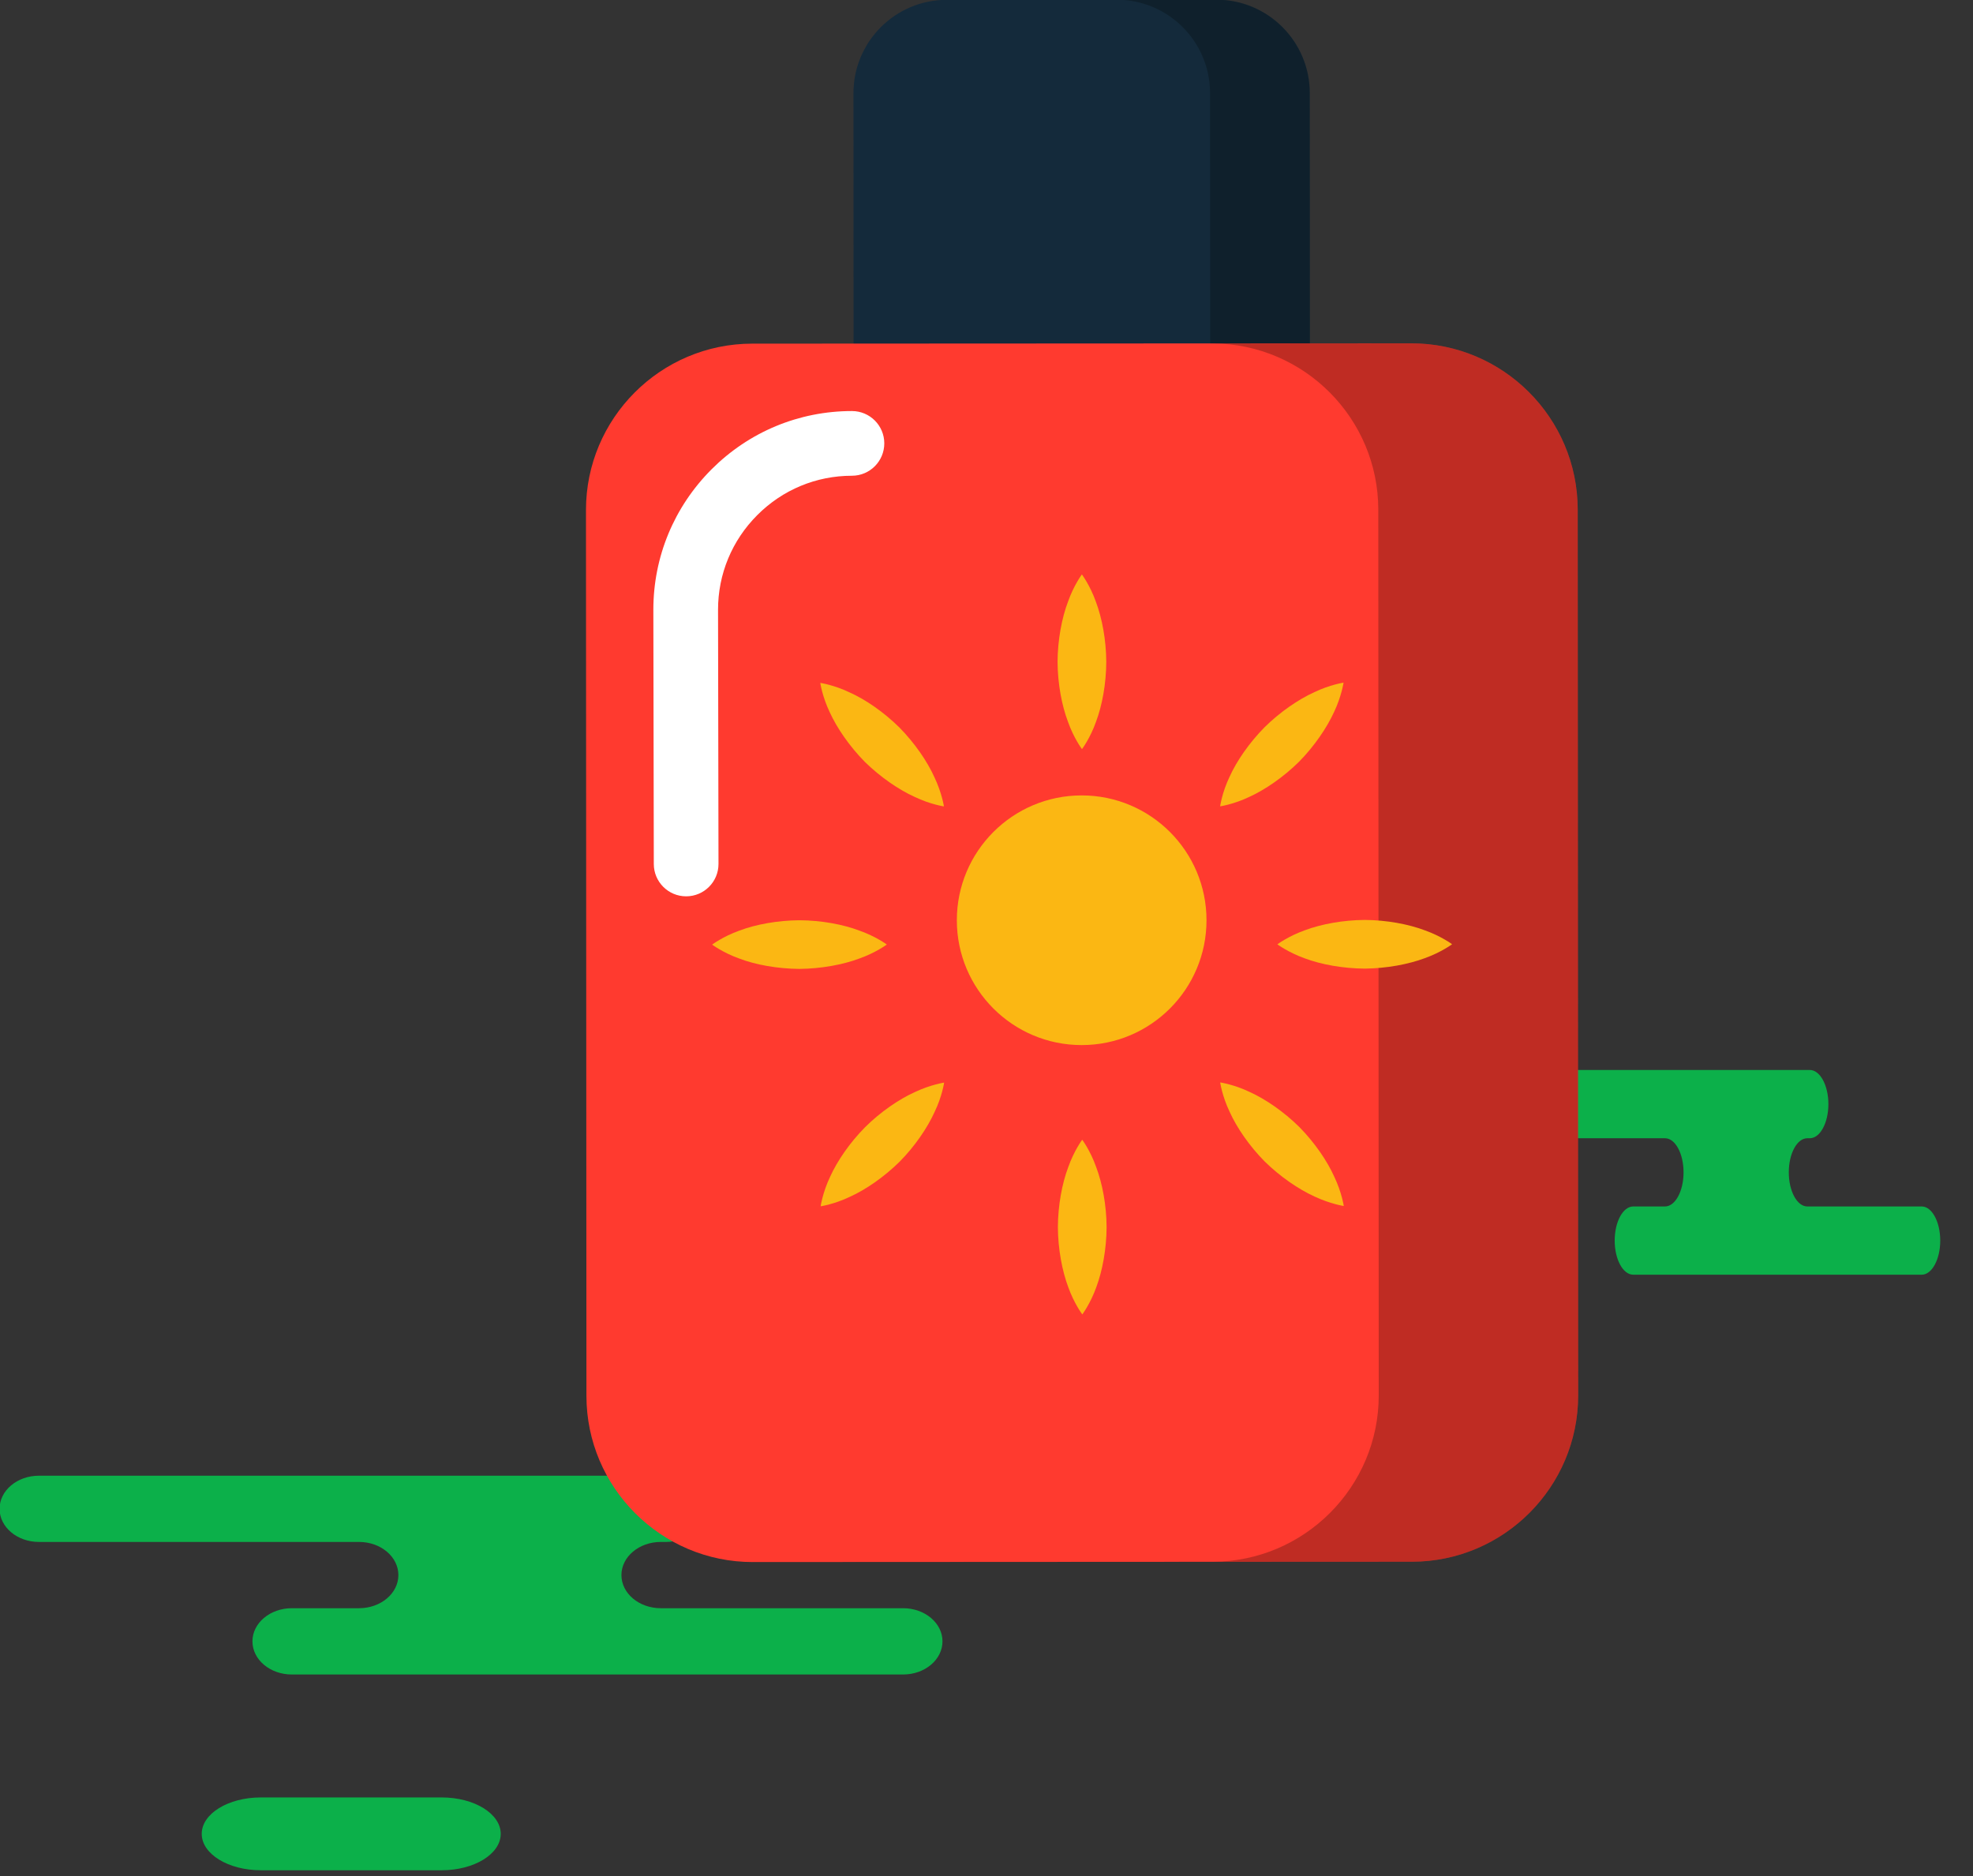 <svg xmlns="http://www.w3.org/2000/svg" xmlns:xlink="http://www.w3.org/1999/xlink" preserveAspectRatio="xMidYMid" width="61" height="58" viewBox="0 0 61 58">
  <rect x="0" y="0" width="61" height="58" fill="#333333" stroke="none"/>
  <defs>
    <style>

      .cls-3 {
        fill: #0cb04a;
      }

      .cls-6 {
        fill: #142a3b;
      }

      .cls-7 {
        fill: #020403;
        opacity: 0.25;
      }

      .cls-8 {
        fill: #ff3a2f;
      }

      .cls-9 {
        fill: #ffffff;
      }

      .cls-11 {
        fill: #fbb713;
      }
    </style>
  </defs>
  <g id="group-33svg">
    <path d="M17.106,45.623 C17.106,45.623 20.592,45.623 20.592,45.623 C21.264,45.623 21.809,46.081 21.809,46.647 C21.809,47.213 21.264,47.671 20.592,47.671 C20.592,47.671 20.430,47.671 20.430,47.671 C19.758,47.671 19.213,48.130 19.213,48.696 C19.213,49.261 19.758,49.720 20.430,49.720 C20.430,49.720 27.922,49.720 27.922,49.720 C28.595,49.720 29.139,50.179 29.139,50.744 C29.139,51.310 28.595,51.769 27.922,51.769 C27.922,51.769 18.918,51.769 18.918,51.769 C18.918,51.769 9.021,51.769 9.021,51.769 C8.350,51.769 7.805,51.310 7.805,50.744 C7.805,50.179 8.350,49.720 9.021,49.720 C9.021,49.720 11.101,49.720 11.101,49.720 C11.772,49.720 12.317,49.261 12.317,48.696 C12.317,48.130 11.772,47.671 11.101,47.671 C11.101,47.671 1.204,47.671 1.204,47.671 C0.532,47.671 -0.013,47.213 -0.013,46.647 C-0.013,46.081 0.532,45.623 1.204,45.623 C1.204,45.623 3.543,45.623 3.543,45.623 C3.543,45.623 17.106,45.623 17.106,45.623 Z" id="path-1" class="cls-3" fill-rule="evenodd"/>
    <path d="M54.311,33.080 C54.311,33.080 55.955,33.080 55.955,33.080 C56.271,33.080 56.529,33.553 56.529,34.135 C56.529,34.717 56.271,35.190 55.955,35.190 C55.955,35.190 55.878,35.190 55.878,35.190 C55.561,35.190 55.305,35.662 55.305,36.244 C55.305,36.827 55.561,37.299 55.878,37.299 C55.878,37.299 59.413,37.299 59.413,37.299 C59.730,37.299 59.987,37.771 59.987,38.354 C59.987,38.936 59.730,39.409 59.413,39.409 C59.413,39.409 55.165,39.409 55.165,39.409 C55.165,39.409 50.496,39.409 50.496,39.409 C50.179,39.409 49.922,38.936 49.922,38.354 C49.922,37.771 50.179,37.299 50.496,37.299 C50.496,37.299 51.477,37.299 51.477,37.299 C51.794,37.299 52.051,36.827 52.051,36.244 C52.051,35.662 51.794,35.190 51.477,35.190 C51.477,35.190 46.809,35.190 46.809,35.190 C46.491,35.190 46.234,34.717 46.234,34.135 C46.234,33.553 46.491,33.080 46.809,33.080 C46.809,33.080 47.912,33.080 47.912,33.080 C47.912,33.080 54.311,33.080 54.311,33.080 Z" id="path-2" class="cls-3" fill-rule="evenodd"/>
    <path d="M13.656,57.821 C14.664,57.821 15.481,57.317 15.481,56.696 C15.481,56.074 14.664,55.570 13.656,55.570 C13.656,55.570 8.062,55.570 8.062,55.570 C7.055,55.570 6.237,56.074 6.237,56.696 C6.237,57.317 7.055,57.821 8.062,57.821 C8.062,57.821 13.656,57.821 13.656,57.821 Z" id="path-3" class="cls-3" fill-rule="evenodd"/>
    <path d="M37.608,-0.009 C37.608,-0.009 29.269,-0.005 29.269,-0.005 C27.679,-0.004 26.386,1.290 26.387,2.881 C26.387,2.881 26.391,11.437 26.391,11.437 C26.391,11.437 27.711,11.436 27.711,11.436 C27.711,11.436 29.031,11.436 29.031,11.436 C29.031,11.436 37.859,11.431 37.859,11.431 C37.859,11.431 39.179,11.430 39.179,11.430 C39.179,11.430 40.499,11.430 40.499,11.430 C40.499,11.430 40.494,2.873 40.494,2.873 C40.494,1.284 39.198,-0.010 37.608,-0.009 Z" id="path-4" class="cls-6" fill-rule="evenodd"/>
    <path d="M40.494,2.873 C40.493,1.284 39.198,-0.010 37.609,-0.009 C37.609,-0.009 34.542,-0.008 34.542,-0.008 C36.123,0.000 37.410,1.290 37.411,2.873 C37.411,2.873 37.416,11.430 37.416,11.430 C37.416,11.430 36.096,11.430 36.096,11.430 C36.096,11.430 34.775,11.431 34.775,11.431 C34.775,11.431 26.391,11.435 26.391,11.435 C26.391,11.435 26.391,11.437 26.391,11.437 C26.391,11.437 27.711,11.436 27.711,11.436 C27.711,11.436 29.031,11.436 29.031,11.436 C29.031,11.436 37.859,11.431 37.859,11.431 C37.859,11.431 39.179,11.430 39.179,11.430 C39.179,11.430 40.499,11.430 40.499,11.430 C40.499,11.430 40.494,2.873 40.494,2.873 Z" id="path-5" class="cls-7" fill-rule="evenodd"/>
    <path d="M43.635,10.614 C43.635,10.614 23.257,10.624 23.257,10.624 C20.420,10.626 18.115,12.936 18.117,15.770 C18.117,15.770 18.131,43.155 18.131,43.155 C18.133,45.989 20.442,48.295 23.276,48.293 C23.276,48.293 43.653,48.283 43.653,48.283 C46.490,48.281 48.795,45.971 48.793,43.139 C48.793,43.139 48.779,15.754 48.779,15.754 C48.776,12.920 46.471,10.615 43.635,10.614 Z" id="path-6" class="cls-8" fill-rule="evenodd"/>
    <path d="M21.214,27.711 C20.662,27.711 20.215,27.264 20.214,26.713 C20.214,26.713 20.200,18.855 20.200,18.855 C20.199,17.216 20.838,15.674 21.998,14.511 C23.159,13.349 24.701,12.709 26.339,12.708 C26.340,12.708 26.340,12.708 26.340,12.708 C26.892,12.708 27.340,13.155 27.340,13.707 C27.340,14.259 26.893,14.707 26.341,14.708 C25.236,14.708 24.196,15.140 23.413,15.925 C22.630,16.709 22.199,17.749 22.200,18.852 C22.200,18.852 22.214,26.709 22.214,26.709 C22.215,27.261 21.768,27.710 21.216,27.711 C21.215,27.711 21.215,27.711 21.214,27.711 Z" id="path-7" class="cls-9" fill-rule="evenodd"/>
    <path d="M48.779,15.754 C48.776,12.920 46.471,10.615 43.635,10.614 C43.635,10.614 37.500,10.618 37.500,10.618 C40.320,10.635 42.610,12.931 42.613,15.754 C42.613,15.754 42.627,43.139 42.627,43.139 C42.629,45.971 40.323,48.281 37.487,48.283 C37.487,48.283 23.245,48.290 23.245,48.290 C23.256,48.290 23.266,48.293 23.276,48.293 C23.276,48.293 43.653,48.283 43.653,48.283 C46.490,48.281 48.795,45.971 48.793,43.139 C48.793,43.139 48.779,15.754 48.779,15.754 Z" id="path-8" class="cls-7" fill-rule="evenodd"/>
    <path d="M38.012,24.022 C38.233,23.529 38.623,22.964 39.098,22.483 C39.576,22.011 40.144,21.622 40.637,21.399 C41.121,21.166 41.539,21.105 41.539,21.105 C41.539,21.105 41.478,21.522 41.248,22.008 C41.023,22.501 40.637,23.068 40.164,23.549 C39.684,24.023 39.118,24.413 38.625,24.637 C38.140,24.869 37.723,24.929 37.723,24.929 C37.723,24.929 37.781,24.506 38.012,24.022 Z" id="path-9" class="cls-11" fill-rule="evenodd"/>
    <path d="M33.019,18.604 C33.197,18.097 33.449,17.759 33.449,17.759 C33.449,17.759 33.702,18.097 33.882,18.604 C34.073,19.111 34.200,19.786 34.203,20.461 C34.201,21.134 34.076,21.810 33.885,22.317 C33.706,22.824 33.452,23.160 33.452,23.160 C33.452,23.160 33.199,22.824 33.020,22.317 C32.827,21.809 32.701,21.135 32.697,20.462 C32.701,19.787 32.827,19.109 33.019,18.604 Z" id="path-10" class="cls-11" fill-rule="evenodd"/>
    <path d="M26.264,21.405 C26.760,21.626 27.324,22.015 27.805,22.489 C28.278,22.970 28.668,23.536 28.890,24.029 C29.122,24.516 29.184,24.931 29.184,24.931 C29.184,24.931 28.766,24.871 28.281,24.638 C27.788,24.416 27.222,24.027 26.740,23.556 C26.267,23.076 25.877,22.511 25.652,22.017 C25.421,21.532 25.361,21.113 25.361,21.113 C25.361,21.113 25.779,21.173 26.264,21.405 Z" id="path-11" class="cls-11" fill-rule="evenodd"/>
    <path d="M22.860,29.636 C22.353,29.455 22.017,29.204 22.017,29.204 C22.017,29.204 22.353,28.952 22.859,28.771 C23.366,28.579 24.042,28.455 24.717,28.451 C25.392,28.454 26.067,28.579 26.573,28.772 C27.081,28.951 27.418,29.201 27.418,29.201 C27.418,29.201 27.080,29.453 26.573,29.632 C26.068,29.823 25.393,29.948 24.718,29.955 C24.043,29.950 23.367,29.829 22.860,29.636 Z" id="path-12" class="cls-11" fill-rule="evenodd"/>
    <path d="M28.898,34.372 C28.676,34.865 28.288,35.435 27.814,35.915 C27.333,36.389 26.768,36.779 26.275,37.001 C25.791,37.233 25.372,37.294 25.372,37.294 C25.372,37.294 25.432,36.873 25.662,36.387 C25.884,35.894 26.272,35.328 26.748,34.847 C27.226,34.373 27.794,33.984 28.289,33.761 C28.773,33.532 29.190,33.470 29.190,33.470 C29.190,33.470 29.130,33.889 28.898,34.372 Z" id="path-13" class="cls-11" fill-rule="evenodd"/>
    <path d="M33.895,39.794 C33.715,40.299 33.462,40.637 33.462,40.637 C33.462,40.637 33.208,40.300 33.028,39.794 C32.837,39.286 32.711,38.613 32.707,37.938 C32.710,37.265 32.836,36.589 33.027,36.084 C33.207,35.574 33.459,35.236 33.459,35.236 C33.459,35.236 33.711,35.571 33.891,36.082 C34.082,36.587 34.210,37.261 34.213,37.938 C34.210,38.610 34.085,39.286 33.895,39.794 Z" id="path-14" class="cls-11" fill-rule="evenodd"/>
    <path d="M40.644,36.993 C40.152,36.769 39.584,36.383 39.101,35.909 C38.628,35.431 38.238,34.863 38.017,34.372 C37.783,33.883 37.725,33.465 37.725,33.465 C37.725,33.465 38.143,33.524 38.629,33.756 C39.123,33.978 39.689,34.367 40.169,34.840 C40.643,35.321 41.033,35.890 41.253,36.381 C41.485,36.868 41.546,37.285 41.546,37.285 C41.546,37.285 41.130,37.222 40.644,36.993 Z" id="path-15" class="cls-11" fill-rule="evenodd"/>
    <path d="M44.052,29.623 C43.543,29.813 42.869,29.939 42.194,29.946 C41.519,29.941 40.846,29.819 40.338,29.628 C39.830,29.446 39.493,29.195 39.493,29.195 C39.493,29.195 39.831,28.943 40.338,28.762 C40.845,28.570 41.520,28.446 42.193,28.441 C42.868,28.445 43.543,28.570 44.051,28.762 C44.558,28.942 44.895,29.192 44.895,29.192 C44.895,29.192 44.559,29.442 44.052,29.623 Z" id="path-16" class="cls-11" fill-rule="evenodd"/>
    <path d="M37.302,28.451 C37.302,30.582 35.574,32.310 33.442,32.310 C31.311,32.310 29.583,30.582 29.583,28.451 C29.583,26.319 31.311,24.591 33.442,24.591 C35.574,24.591 37.302,26.319 37.302,28.451 Z" id="path-17" class="cls-11" fill-rule="evenodd"/>
  </g>
</svg>
